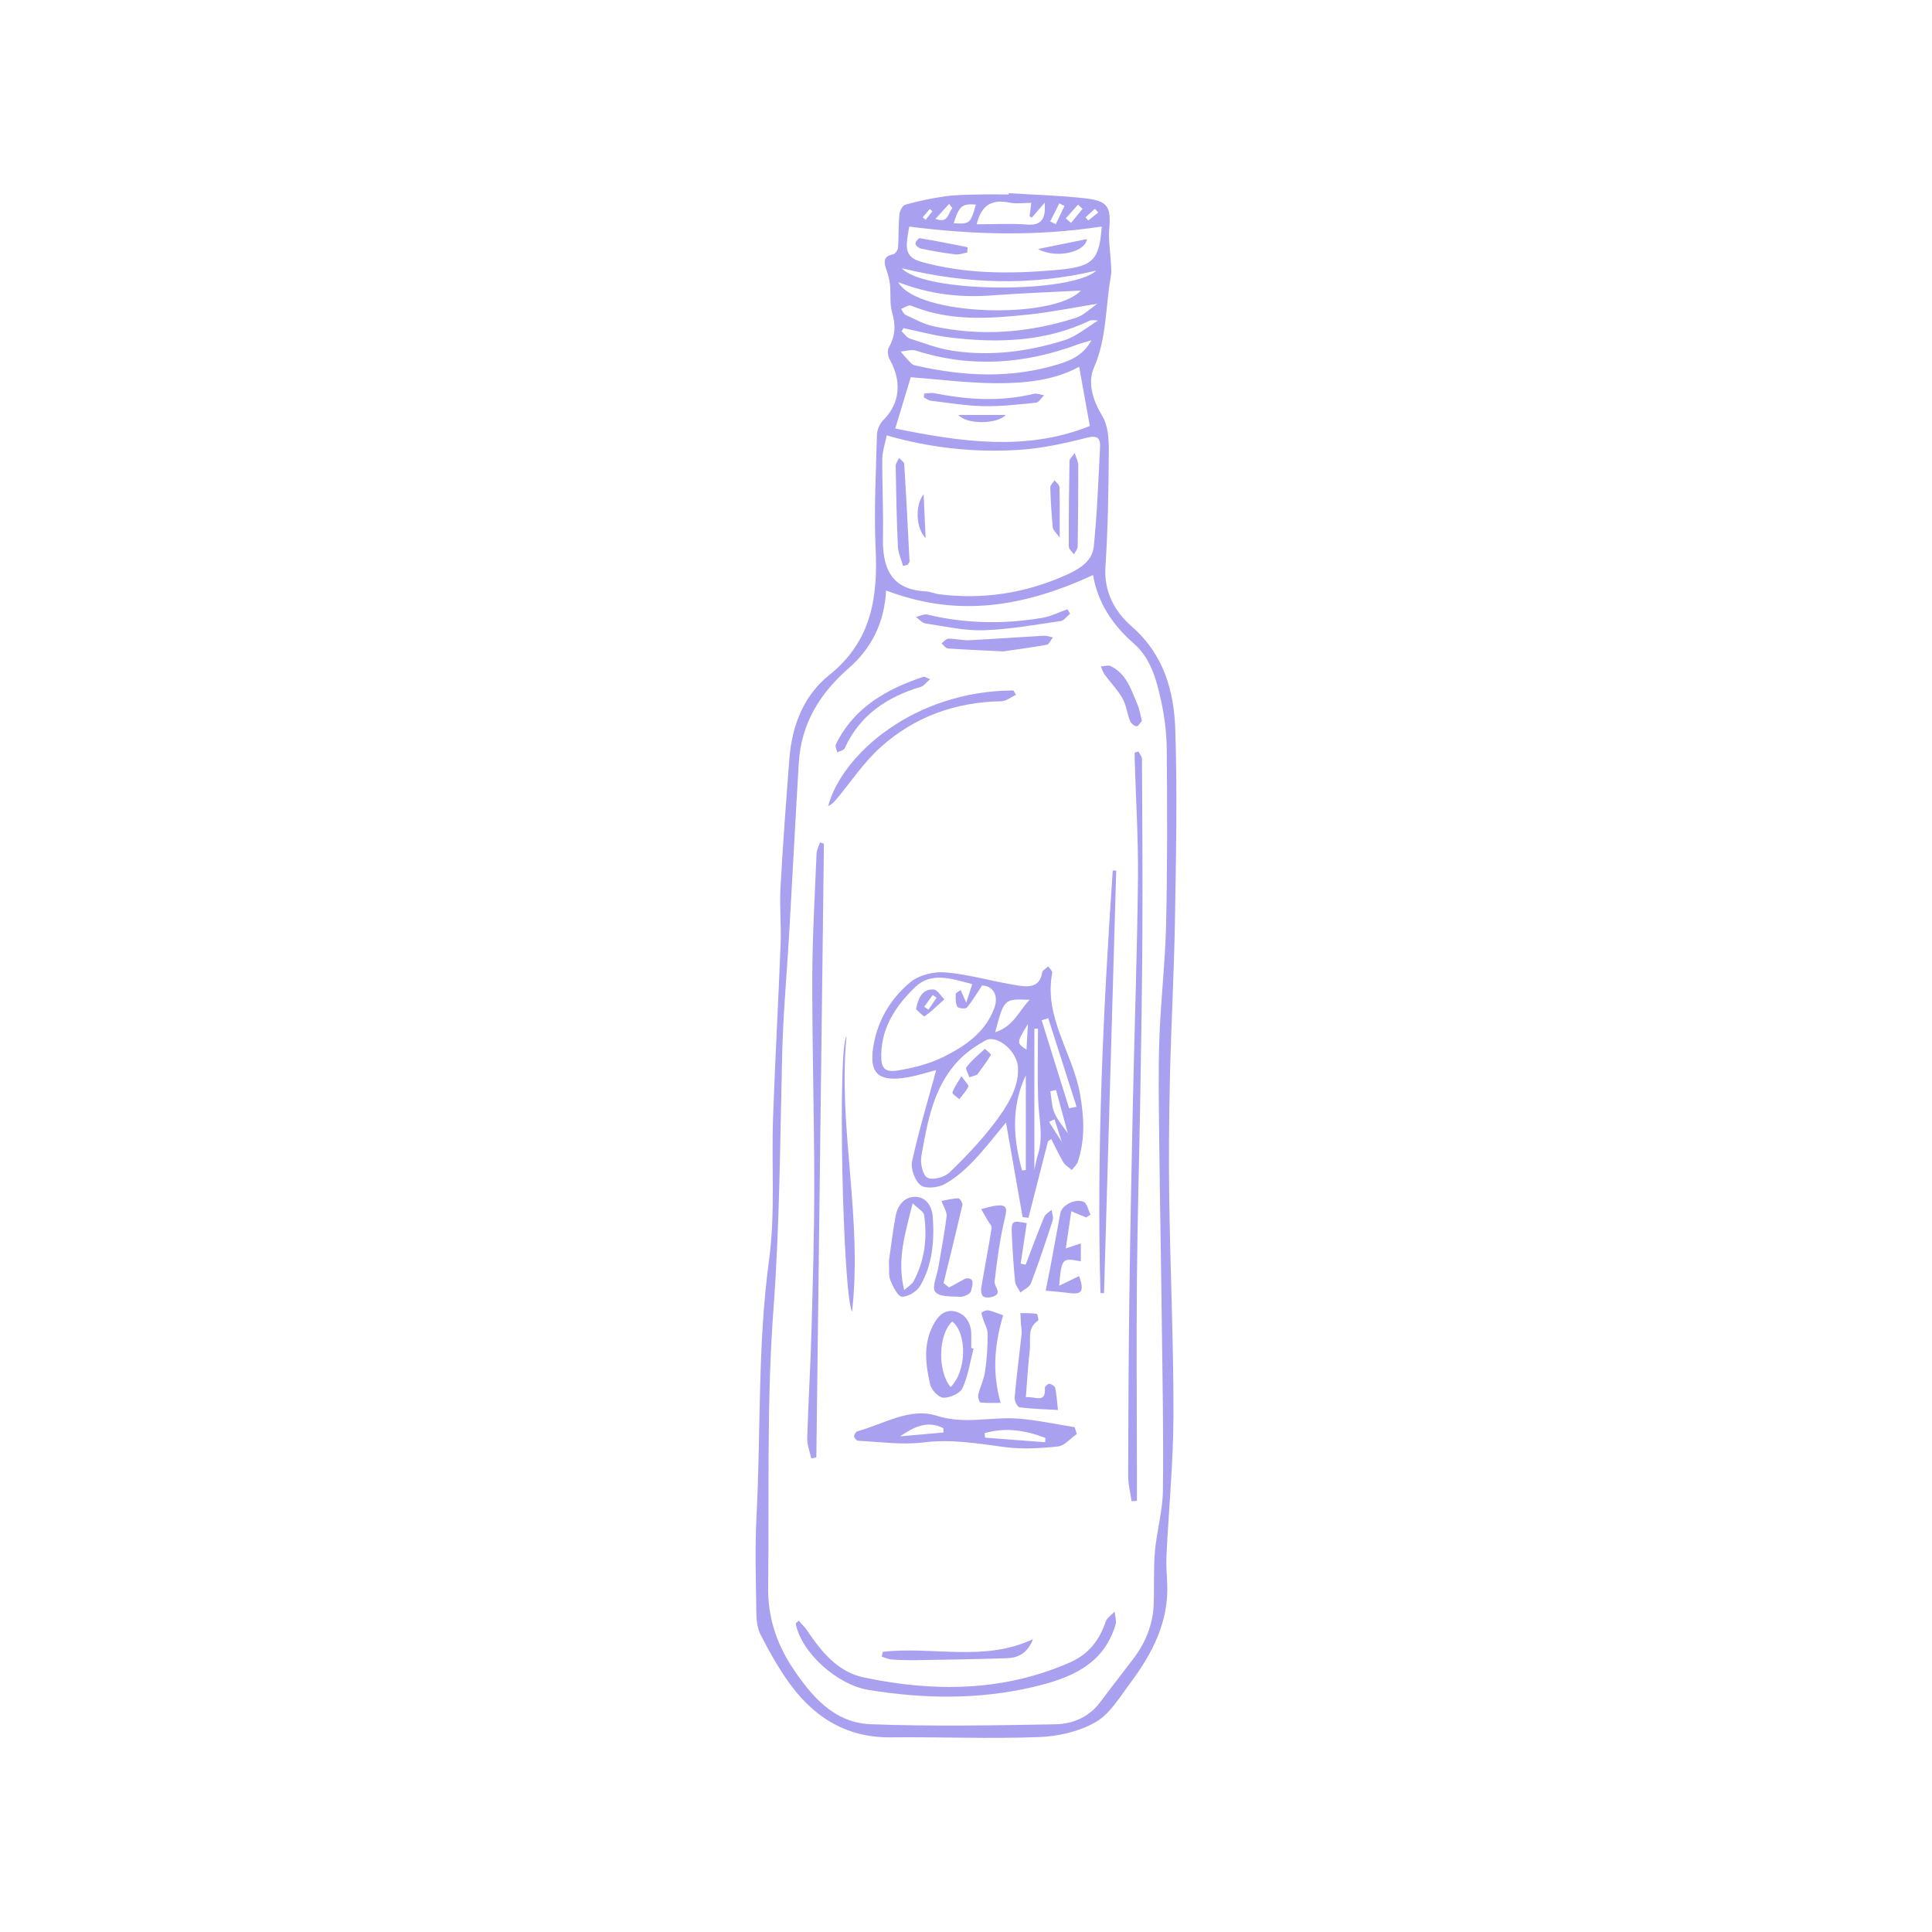 <svg xmlns="http://www.w3.org/2000/svg" xmlns:xlink="http://www.w3.org/1999/xlink" width="400" zoomAndPan="magnify" viewBox="0 0 300 300" height="400" preserveAspectRatio="xMidYMid meet" version="1.0"><defs><clipPath id="c4954a0f96"><path d="M 117.148 30 L 183 30 L 183 270 L 117.148 270 Z M 117.148 30 " clip-rule="nonzero"/></clipPath></defs><g clip-path="url(#c4954a0f96)"><path fill="#a9a0f0" d="M 144.789 32.797 C 144.648 32.68 144.512 32.566 144.375 32.453 C 144.004 32.887 143.637 33.32 143.27 33.75 C 143.422 33.879 143.578 34.008 143.73 34.133 C 144.082 33.688 144.434 33.242 144.789 32.797 Z M 170.531 33.008 C 170.363 32.812 170.191 32.613 170.02 32.414 C 169.531 32.859 169.043 33.305 168.555 33.75 C 168.695 33.914 168.836 34.074 168.98 34.234 C 169.496 33.828 170.016 33.418 170.531 33.008 Z M 165.496 33.914 C 165.766 34.148 166.039 34.383 166.309 34.613 C 166.906 33.887 167.504 33.16 168.102 32.43 C 167.863 32.211 167.629 31.992 167.395 31.773 C 166.762 32.488 166.125 33.199 165.496 33.914 Z M 165.293 31.977 C 165.023 31.848 164.758 31.711 164.488 31.582 C 164.02 32.516 163.547 33.453 163.078 34.387 C 163.363 34.531 163.652 34.672 163.941 34.816 C 164.391 33.871 164.84 32.922 165.293 31.977 Z M 147.883 32.336 C 147.719 32.109 147.555 31.879 147.391 31.648 C 146.68 32.426 145.969 33.203 145.258 33.98 C 147.297 34.785 147.168 33.059 147.883 32.336 Z M 151.535 31.766 C 149.387 31.598 148.938 31.973 148.086 34.656 C 150.555 34.836 150.727 34.688 151.535 31.766 Z M 151.656 34.828 C 154.344 34.828 156.941 34.672 159.512 34.871 C 162.02 35.07 162.367 33.582 162.219 31.477 C 161.551 32.25 160.879 33.023 160.207 33.801 C 160.098 33.727 159.984 33.656 159.875 33.582 C 159.957 32.922 160.039 32.262 160.137 31.5 C 158.914 31.5 157.805 31.676 156.773 31.465 C 154.164 30.93 152.418 31.684 151.656 34.828 Z M 140.035 41.652 C 143.5 45.547 166.395 45.609 170.242 42.016 C 160.094 44.438 150.062 44.094 140.035 41.652 Z M 167.832 45.121 C 163.285 45.359 158.57 45.531 153.871 45.879 C 149.035 46.23 144.336 45.688 139.484 43.82 C 142.43 49.117 163.66 49.652 167.832 45.121 Z M 169.465 52.844 C 168.617 53.098 168.008 53.246 167.422 53.461 C 159.133 56.539 150.762 57.164 142.234 54.445 C 141.523 54.219 140.641 54.523 139.836 54.582 C 140.402 55.223 140.941 55.898 141.559 56.484 C 141.797 56.711 142.219 56.766 142.57 56.844 C 149.867 58.465 157.152 58.781 164.383 56.547 C 166.367 55.934 168.273 55.098 169.465 52.844 Z M 170.414 47.16 C 166.676 47.762 163.207 48.477 159.703 48.844 C 153.676 49.477 147.621 49.91 141.781 47.582 C 141.582 47.5 141.336 47.379 141.16 47.434 C 140.73 47.566 140.332 47.789 139.918 47.977 C 140.148 48.289 140.309 48.75 140.617 48.895 C 142.02 49.539 143.41 50.328 144.898 50.652 C 152.379 52.285 159.781 51.672 167.031 49.363 C 168.293 48.961 169.34 47.879 170.414 47.16 Z M 141.18 35.184 C 141.062 36 140.844 36.918 140.812 37.844 C 140.754 39.383 141.383 40.188 143.07 40.66 C 149.859 42.551 156.715 42.543 163.648 41.961 C 169.625 41.457 170.664 40.613 171.066 35.312 C 171.074 35.191 170.965 35.066 171.016 35.18 C 161.09 36.703 151.273 36.48 141.18 35.184 Z M 169.227 66.148 C 168.617 62.777 168.102 59.887 167.57 56.949 C 163.789 59.047 159.242 59.523 154.715 59.504 C 150.207 59.484 145.703 58.895 141.422 58.574 C 140.68 61.027 139.906 63.594 139.016 66.539 C 149.152 68.621 159.418 70.113 169.227 66.148 Z M 137.691 67.609 C 137.438 68.883 137.016 70.051 137.004 71.227 C 136.969 75.27 137.188 79.316 137.105 83.359 C 137.004 88.078 138.25 91.559 143.75 91.828 C 144.457 91.859 145.141 92.195 145.852 92.281 C 152.605 93.125 159.121 92.125 165.316 89.387 C 167.316 88.504 169.594 87.32 169.844 84.852 C 170.363 79.754 170.551 74.621 170.812 69.5 C 170.887 68.07 170.477 67.527 168.715 67.98 C 165.25 68.871 161.688 69.648 158.133 69.863 C 151.332 70.277 144.582 69.586 137.691 67.609 Z M 137.59 91.691 C 137.34 96.637 135.355 100.641 131.809 103.738 C 127.293 107.68 124.398 112.379 124.039 118.438 C 123.512 127.219 123.059 136.004 122.555 144.785 C 122.195 151.062 121.613 157.336 121.457 163.617 C 121.125 176.898 121.086 190.156 120.094 203.441 C 119.027 217.738 119.457 232.148 119.277 246.512 C 119.223 251.039 120.543 255.168 123.055 258.957 C 126.02 263.426 129.531 267.516 135.191 267.734 C 144.75 268.098 154.332 267.918 163.898 267.746 C 166.566 267.699 169.094 266.648 170.832 264.32 C 172.547 262.02 174.324 259.762 176.055 257.473 C 177.93 254.984 179.031 252.191 179.148 249.07 C 179.25 246.352 179.102 243.617 179.336 240.914 C 179.613 237.766 180.527 234.641 180.574 231.5 C 180.691 223.059 180.516 214.609 180.414 206.168 C 180.301 196.371 180.109 186.574 180 176.777 C 179.945 171.602 179.844 166.414 180.027 161.242 C 180.238 155.336 180.938 149.441 181.074 143.531 C 181.277 134.504 181.246 125.469 181.176 116.438 C 181.156 113.938 180.852 111.398 180.32 108.953 C 179.605 105.648 178.746 102.277 176.051 99.918 C 172.773 97.047 170.477 93.648 169.727 89.293 C 157.758 94.812 147.805 95.562 137.59 91.691 Z M 170.586 49.77 C 170.113 49.773 169.57 49.621 169.184 49.805 C 162.258 53.098 154.953 53.293 147.547 52.41 C 145.109 52.121 142.711 51.453 140.293 50.957 C 140.195 51.117 140.098 51.281 140 51.441 C 140.422 51.828 140.781 52.406 141.277 52.57 C 143.469 53.281 145.664 54.129 147.93 54.469 C 153.816 55.352 159.637 54.609 165.266 52.832 C 167.176 52.227 168.82 50.797 170.578 49.73 C 170.543 49.645 170.512 49.559 170.477 49.473 C 170.512 49.57 170.551 49.672 170.586 49.77 Z M 156.645 30 C 160.613 30.25 164.598 30.348 168.543 30.801 C 172.062 31.203 172.523 32.129 172.242 35.578 C 172.105 37.273 172.406 39.004 172.492 40.719 C 172.527 41.434 172.625 42.172 172.496 42.863 C 171.645 47.59 171.891 52.457 169.879 57.055 C 168.824 59.465 169.699 62.164 171.184 64.641 C 172.062 66.105 172.188 68.188 172.176 69.992 C 172.137 75.988 172.043 81.996 171.656 87.977 C 171.398 91.93 173.082 94.957 175.766 97.305 C 180.648 101.57 182.289 107.211 182.492 113.168 C 182.828 122.98 182.613 132.816 182.453 142.641 C 182.316 150.863 181.859 159.082 181.668 167.309 C 181.523 173.668 181.469 180.031 181.562 186.391 C 181.727 197.496 182.238 208.602 182.215 219.707 C 182.199 226.984 181.488 234.266 181.129 241.547 C 181.062 242.906 181.156 244.277 181.234 245.641 C 181.578 251.707 178.969 256.715 175.496 261.359 C 173.871 263.535 172.34 266.145 170.113 267.418 C 167.551 268.883 164.289 269.625 161.297 269.734 C 153.652 270.023 145.988 269.695 138.328 269.773 C 131.129 269.848 125.984 266.379 122.098 260.691 C 120.594 258.496 119.277 256.156 118.078 253.781 C 117.582 252.797 117.457 251.547 117.445 250.418 C 117.383 245.438 117.207 240.445 117.469 235.473 C 118.164 222.215 117.617 208.918 119.418 195.672 C 120.402 188.414 119.781 180.945 120.039 173.578 C 120.355 164.559 120.867 155.543 121.215 146.523 C 121.324 143.641 121.035 140.742 121.191 137.867 C 121.566 131.156 122.055 124.449 122.582 117.746 C 122.984 112.66 124.789 107.996 128.781 104.805 C 135.266 99.633 136.332 92.867 135.969 85.234 C 135.691 79.344 136.02 73.418 136.172 67.512 C 136.195 66.742 136.594 65.797 137.137 65.254 C 139.871 62.527 139.988 59.09 138.145 55.805 C 137.859 55.301 137.758 54.402 138.02 53.941 C 139.035 52.176 139.102 50.477 138.527 48.523 C 138.129 47.176 138.348 45.656 138.199 44.223 C 138.121 43.445 137.906 42.676 137.656 41.93 C 137.273 40.785 137.035 39.805 138.691 39.484 C 139.012 39.422 139.422 38.828 139.449 38.457 C 139.57 36.746 139.496 35.023 139.656 33.316 C 139.707 32.762 140.148 31.902 140.582 31.781 C 142.578 31.227 144.621 30.789 146.672 30.496 C 148.312 30.258 149.988 30.25 151.652 30.207 C 153.312 30.164 154.977 30.195 156.641 30.195 C 156.641 30.133 156.641 30.066 156.645 30 " fill-opacity="1" fill-rule="nonzero"/></g><path fill="#a9a0f0" d="M 159.613 159 C 157.832 161.953 157.832 161.953 159.395 162.996 C 159.461 161.809 159.523 160.621 159.613 159 Z M 154.535 160.289 C 157.438 159.34 158.219 156.949 159.879 155.25 C 155.91 155.082 155.91 155.082 154.535 160.289 Z M 161.176 159.73 C 160.988 159.727 160.805 159.727 160.617 159.727 C 160.617 166.891 160.617 174.059 160.617 181.656 C 160.84 180.652 160.926 180.02 161.125 179.43 C 162.094 176.539 161.301 173.656 161.203 170.758 C 161.086 167.086 161.176 163.406 161.176 159.73 Z M 166.008 172.086 C 166.398 172.012 166.785 171.941 167.176 171.867 C 165.707 167.277 164.238 162.691 162.773 158.105 C 162.434 158.211 162.094 158.32 161.75 158.426 C 163.168 162.98 164.59 167.531 166.008 172.086 Z M 158.703 181.742 C 158.898 181.723 159.098 181.703 159.289 181.684 C 159.289 176.824 159.289 171.965 159.289 166.977 C 156.953 171.938 157.352 176.828 158.703 181.742 Z M 150.969 152.812 C 147.738 151.984 144.648 150.836 142.09 153.297 C 139.199 156.078 136.953 159.359 136.84 163.652 C 136.781 165.809 137.277 166.574 139.465 166.215 C 141.844 165.824 144.289 165.207 146.441 164.145 C 149.793 162.484 152.93 160.402 154.371 156.602 C 155.145 154.559 154.172 153.074 152.496 153.027 C 151.602 154.363 150.957 155.496 150.125 156.465 C 149.926 156.699 148.781 156.574 148.645 156.312 C 148.355 155.758 148.371 155.004 148.414 154.34 C 148.43 154.125 148.906 153.938 149.172 153.738 C 149.398 154.246 149.621 154.754 150.039 155.707 C 150.41 154.555 150.668 153.746 150.969 152.812 Z M 158.074 166.117 C 158.203 163.316 154.801 160.551 153 161.566 C 151.512 162.406 150.035 163.422 148.859 164.652 C 144.918 168.781 144.02 174.199 143.07 179.52 C 142.875 180.605 143.27 182.477 144 182.871 C 144.793 183.301 146.648 182.816 147.418 182.078 C 149.961 179.637 152.41 177.051 154.527 174.242 C 156.422 171.73 158.129 168.965 158.074 166.117 Z M 165.938 176.164 C 165.957 176.129 165.98 176.094 166 176.059 C 165.953 176.086 165.902 176.113 165.852 176.141 C 165.227 173.844 164.602 171.547 163.977 169.25 C 163.684 169.316 163.391 169.383 163.098 169.449 C 163.293 170.582 163.293 171.801 163.738 172.82 C 164.27 174.027 165.191 175.062 165.938 176.164 Z M 164.965 177.461 C 165 177.441 165.035 177.422 165.07 177.402 C 165.02 177.41 164.969 177.418 164.914 177.426 C 164.523 176.223 164.137 175.016 163.746 173.812 C 163.461 173.945 163.18 174.074 162.895 174.207 C 163.586 175.293 164.277 176.383 164.965 177.461 Z M 162.727 177.234 C 161.715 181.188 160.707 185.145 159.699 189.098 C 159.395 189.059 159.094 189.023 158.789 188.988 C 157.93 184.094 157.074 179.199 156.211 174.305 C 154.559 176.273 152.969 178.379 151.156 180.266 C 149.828 181.645 148.332 182.984 146.66 183.879 C 145.629 184.43 143.723 184.637 142.953 184.039 C 142.055 183.336 141.379 181.465 141.629 180.324 C 142.691 175.488 144.133 170.73 145.371 166.168 C 143.922 166.52 142.027 167.184 140.082 167.41 C 136.234 167.855 135.035 166.469 135.578 162.719 C 136.18 158.578 138.234 155.145 141.305 152.555 C 142.664 151.406 145.039 150.828 146.863 150.996 C 150.617 151.328 154.297 152.445 158.039 153.023 C 159.59 153.262 161.461 153.418 161.828 151.004 C 161.883 150.652 162.441 150.379 162.766 150.066 C 162.984 150.398 163.445 150.773 163.391 151.051 C 162.047 157.977 166.613 163.555 167.715 169.93 C 168.336 173.523 168.516 176.941 167.371 180.383 C 167.211 180.863 166.754 181.246 166.434 181.672 C 165.988 181.285 165.414 180.973 165.125 180.492 C 164.426 179.324 163.863 178.078 163.242 176.863 C 163.07 176.988 162.895 177.109 162.727 177.234 " fill-opacity="1" fill-rule="nonzero"/><path fill="#a9a0f0" d="M 175.719 233.117 C 175.531 231.812 175.176 230.504 175.18 229.199 C 175.199 219.801 175.246 210.406 175.371 201.012 C 175.504 190.969 175.703 180.93 175.922 170.895 C 176.168 159.414 176.578 147.941 176.703 136.461 C 176.77 130.324 176.379 124.18 176.199 118.039 C 176.188 117.648 176.195 117.254 176.195 116.863 C 176.395 116.805 176.59 116.746 176.789 116.688 C 176.977 117.082 177.32 117.477 177.324 117.875 C 177.375 126.828 177.438 135.777 177.391 144.73 C 177.348 153.328 177.199 161.93 177.059 170.527 C 176.902 179.918 176.621 189.312 176.539 198.703 C 176.449 208.465 176.531 218.227 176.539 227.984 C 176.539 229.672 176.539 231.359 176.539 233.047 C 176.266 233.07 175.992 233.094 175.719 233.117 " fill-opacity="1" fill-rule="nonzero"/><path fill="#a9a0f0" d="M 127.938 131.02 C 127.547 162.777 127.152 194.539 126.762 226.297 C 126.5 226.348 126.234 226.402 125.973 226.453 C 125.75 225.422 125.316 224.383 125.344 223.359 C 125.508 217.793 125.852 212.234 126.008 206.668 C 126.219 199.09 126.441 191.508 126.438 183.926 C 126.43 173.227 126.113 162.531 126.129 151.832 C 126.145 145.41 126.531 138.988 126.793 132.566 C 126.82 131.973 127.148 131.395 127.332 130.809 C 127.535 130.879 127.738 130.949 127.938 131.02 " fill-opacity="1" fill-rule="nonzero"/><path fill="#a9a0f0" d="M 146.512 222.434 C 146.5 222.211 146.488 221.988 146.473 221.766 C 144.016 220.504 141.871 221.578 139.77 223.035 C 142.016 222.832 144.266 222.633 146.512 222.434 Z M 152.895 222.535 C 152.918 222.77 152.938 223.008 152.961 223.242 C 156.07 223.477 159.18 223.715 162.289 223.949 C 162.305 223.727 162.324 223.504 162.34 223.281 C 159.277 222.105 156.152 221.59 152.895 222.535 Z M 167.215 222.664 C 166.238 223.34 165.312 224.492 164.277 224.605 C 161.535 224.898 158.703 225.062 155.988 224.699 C 151.789 224.137 147.691 223.438 143.375 223.98 C 140.078 224.395 136.66 223.879 133.301 223.73 C 133.051 223.719 132.652 223.32 132.629 223.07 C 132.602 222.805 132.891 222.312 133.129 222.25 C 137.195 221.152 141.281 218.5 145.426 219.832 C 149.828 221.242 153.984 219.941 158.219 220.289 C 161.121 220.531 163.988 221.152 166.867 221.609 C 166.984 221.957 167.098 222.312 167.215 222.664 " fill-opacity="1" fill-rule="nonzero"/><path fill="#a9a0f0" d="M 124.023 251.664 C 124.461 252.164 124.961 252.629 125.328 253.176 C 127.539 256.484 130.102 259.625 134.109 260.469 C 144.973 262.75 155.754 262.711 166.164 258.133 C 169.008 256.883 170.711 254.715 171.684 251.816 C 171.891 251.211 172.598 250.773 173.074 250.254 C 173.137 250.926 173.402 251.66 173.223 252.262 C 171.328 258.672 165.926 260.68 160.293 261.984 C 151.891 263.938 143.387 263.797 134.879 262.414 C 130.016 261.625 124.434 256.66 123.551 252.09 C 123.711 251.945 123.867 251.805 124.023 251.664 " fill-opacity="1" fill-rule="nonzero"/><path fill="#a9a0f0" d="M 170.875 200.793 C 170.273 178.879 171.285 157.016 172.789 135.168 C 172.969 135.172 173.145 135.176 173.324 135.184 C 172.691 157.055 172.062 178.926 171.434 200.793 C 171.25 200.793 171.062 200.793 170.875 200.793 " fill-opacity="1" fill-rule="nonzero"/><path fill="#a9a0f0" d="M 147.867 205.199 C 145.695 207.188 145.547 212.875 147.605 215.387 C 150.074 212.98 150.227 207.102 147.867 205.199 Z M 151.172 209.422 C 150.637 211.48 150.332 213.641 149.457 215.543 C 149.078 216.367 147.516 217.055 146.5 217.039 C 145.777 217.031 144.629 215.844 144.438 215.008 C 143.762 212.004 143.324 208.957 144.801 205.953 C 145.555 204.422 146.609 203.289 148.219 203.625 C 149.855 203.969 150.809 205.352 150.816 207.164 C 150.82 207.883 150.816 208.602 150.816 209.32 C 150.938 209.355 151.055 209.387 151.172 209.422 " fill-opacity="1" fill-rule="nonzero"/><path fill="#a9a0f0" d="M 157.766 107.887 C 157.008 108.234 156.254 108.879 155.492 108.891 C 148.348 109.012 141.973 111.301 136.711 116.051 C 134.082 118.426 132.078 121.484 129.781 124.227 C 129.457 124.609 129.078 124.945 128.594 125.168 C 130.746 117.133 141.969 107.262 157.363 107.215 C 157.496 107.441 157.629 107.664 157.766 107.887 " fill-opacity="1" fill-rule="nonzero"/><path fill="#a9a0f0" d="M 140.398 200.336 C 141.113 199.676 141.629 199.395 141.859 198.965 C 143.582 195.742 144.008 192.266 143.504 188.699 C 143.422 188.117 142.52 187.648 141.715 186.848 C 140.59 191.488 139.23 195.457 140.398 200.336 Z M 138.031 195.84 C 138.336 193.727 138.613 191.223 139.086 188.754 C 139.391 187.156 140.453 185.816 142.121 185.844 C 143.863 185.871 144.73 187.367 144.844 188.984 C 145.105 192.684 144.793 196.363 142.902 199.637 C 142.395 200.516 141.012 201.383 140.062 201.348 C 139.414 201.324 138.664 199.793 138.258 198.812 C 137.949 198.055 138.105 197.105 138.031 195.84 " fill-opacity="1" fill-rule="nonzero"/><path fill="#a9a0f0" d="M 132.309 203.68 C 130.852 201.031 130.039 162.414 131.445 160.945 C 130.094 175.051 133.957 189.016 132.309 203.68 " fill-opacity="1" fill-rule="nonzero"/><path fill="#a9a0f0" d="M 168.656 189.035 C 168.016 188.773 167.371 188.508 166.348 188.086 C 166.062 190.031 165.801 191.812 165.496 193.855 C 166.414 193.551 166.984 193.363 167.836 193.078 C 167.836 194.137 167.836 194.977 167.836 195.855 C 164.887 195.305 164.844 195.348 164.469 199.648 C 165.672 199.062 166.625 198.598 167.566 198.141 C 168.391 200.547 168.031 201.066 165.836 200.762 C 164.688 200.602 163.531 200.523 162.375 200.41 C 162.609 199.234 162.852 198.062 163.074 196.887 C 163.602 194.047 164.113 191.207 164.648 188.371 C 164.867 187.191 166.848 186.074 168.25 186.609 C 168.789 186.812 168.984 187.914 169.336 188.609 C 169.109 188.75 168.883 188.895 168.656 189.035 " fill-opacity="1" fill-rule="nonzero"/><path fill="#a9a0f0" d="M 159.293 216.953 C 160.73 216.789 162.438 218.031 162.246 215.496 C 162.23 215.293 162.742 214.84 162.949 214.871 C 163.289 214.926 163.797 215.238 163.855 215.52 C 164.07 216.555 164.129 217.621 164.277 218.945 C 162.102 218.816 160.188 218.777 158.305 218.516 C 157.973 218.473 157.504 217.492 157.551 216.984 C 157.848 213.68 158.281 210.391 158.641 207.094 C 158.691 206.605 158.566 206.102 158.535 205.602 C 158.5 205.031 158.477 204.465 158.445 203.895 C 159.285 203.914 160.133 203.879 160.957 204.004 C 161.098 204.023 161.316 204.984 161.199 205.059 C 159.445 206.215 160.086 208.039 159.906 209.602 C 159.637 211.945 159.508 214.312 159.293 216.953 " fill-opacity="1" fill-rule="nonzero"/><path fill="#a9a0f0" d="M 137.086 256.496 C 144.828 255.594 152.84 258.121 160.395 254.52 C 159.641 256.57 158.211 257.422 156.395 257.484 C 151.711 257.641 147.02 257.711 142.332 257.789 C 141.035 257.812 139.73 257.773 138.438 257.684 C 137.922 257.648 137.418 257.391 136.91 257.234 C 136.969 256.988 137.027 256.742 137.086 256.496 " fill-opacity="1" fill-rule="nonzero"/><path fill="#a9a0f0" d="M 159.262 196.375 C 160.211 193.906 161.125 191.422 162.137 188.98 C 162.324 188.52 162.895 188.219 163.293 187.852 C 163.355 188.41 163.617 189.035 163.457 189.52 C 162.398 192.793 161.305 196.059 160.082 199.273 C 159.855 199.867 159.012 200.23 158.457 200.703 C 158.168 200.145 157.688 199.605 157.629 199.023 C 157.391 196.738 157.25 194.441 157.137 192.145 C 157.008 189.496 157.055 189.477 159.434 189.93 C 159.117 192.035 158.805 194.129 158.492 196.223 C 158.746 196.273 159.008 196.324 159.262 196.375 " fill-opacity="1" fill-rule="nonzero"/><path fill="#a9a0f0" d="M 146.199 186.477 C 147.102 186.316 147.957 186.09 148.816 186.07 C 149.031 186.066 149.508 186.801 149.441 187.102 C 148.508 191.16 147.5 195.199 146.512 199.25 C 146.797 199.473 147.086 199.695 147.371 199.918 C 148.219 199.457 149.066 198.992 149.914 198.531 C 151.477 198.285 150.992 199.629 150.762 200.523 C 150.652 200.934 149.668 201.383 149.102 201.359 C 147.746 201.293 145.848 201.395 145.223 200.602 C 144.66 199.887 145.5 198.066 145.719 196.738 C 146.16 194.117 146.664 191.504 146.988 188.871 C 147.066 188.215 146.551 187.488 146.199 186.477 " fill-opacity="1" fill-rule="nonzero"/><path fill="#a9a0f0" d="M 166.164 95.293 C 165.672 95.688 165.223 96.359 164.688 96.438 C 160.715 97.012 156.734 97.738 152.738 97.863 C 149.746 97.957 146.723 97.262 143.727 96.812 C 143.188 96.734 142.723 96.156 142.219 95.809 C 142.828 95.672 143.488 95.309 144.031 95.441 C 149.953 96.855 155.91 96.949 161.883 95.93 C 163.207 95.703 164.461 95.059 165.746 94.609 C 165.883 94.836 166.023 95.066 166.164 95.293 " fill-opacity="1" fill-rule="nonzero"/><path fill="#a9a0f0" d="M 155.375 217.832 C 154.32 217.832 153.277 217.891 152.25 217.777 C 152.082 217.758 151.809 216.961 151.895 216.598 C 152.188 215.367 152.789 214.191 152.965 212.953 C 153.246 211.031 153.363 209.07 153.363 207.125 C 153.363 206.324 152.867 205.527 152.617 204.719 C 152.52 204.406 152.332 203.883 152.449 203.793 C 152.73 203.574 153.207 203.398 153.535 203.48 C 154.414 203.699 155.258 204.062 155.766 204.246 C 154.461 208.699 154.008 212.941 155.375 217.832 " fill-opacity="1" fill-rule="nonzero"/><path fill="#a9a0f0" d="M 152.348 187.75 C 153.391 187.504 154.062 187.266 154.75 187.199 C 156.254 187.055 156.438 187.52 156.055 189.078 C 155.262 192.324 154.828 195.668 154.441 198.996 C 154.348 199.824 155.832 200.898 154 201.395 C 153.578 201.512 152.945 201.531 152.66 201.293 C 152.387 201.062 152.293 200.422 152.363 200 C 152.879 196.902 153.484 193.82 153.977 190.719 C 154.035 190.348 153.582 189.887 153.352 189.473 C 153.07 188.969 152.77 188.473 152.348 187.75 " fill-opacity="1" fill-rule="nonzero"/><path fill="#a9a0f0" d="M 155.781 101.148 C 152.316 100.977 149.742 100.879 147.176 100.688 C 146.832 100.66 146.527 100.176 146.203 99.902 C 146.559 99.645 146.914 99.176 147.273 99.172 C 148.344 99.16 149.422 99.461 150.484 99.41 C 154.34 99.227 158.184 98.934 162.035 98.719 C 162.516 98.688 163.008 98.883 163.492 98.977 C 163.176 99.371 162.914 100.051 162.539 100.117 C 160.012 100.574 157.457 100.902 155.781 101.148 " fill-opacity="1" fill-rule="nonzero"/><path fill="#a9a0f0" d="M 144.418 105.461 C 143.832 105.969 143.488 106.496 143.027 106.633 C 137.754 108.211 133.512 111.008 131.156 116.211 C 131.012 116.523 130.395 116.629 130 116.828 C 129.918 116.406 129.645 115.891 129.793 115.582 C 132.602 109.852 137.652 107 143.41 105.086 C 143.562 105.035 143.793 105.219 144.418 105.461 " fill-opacity="1" fill-rule="nonzero"/><path fill="#a9a0f0" d="M 177.316 111.941 C 177.09 112.18 176.766 112.785 176.473 112.77 C 176.109 112.75 175.605 112.285 175.453 111.898 C 175.008 110.77 174.887 109.48 174.301 108.449 C 173.555 107.129 172.457 106.016 171.551 104.777 C 171.277 104.402 171.137 103.926 170.938 103.492 C 171.449 103.465 172.051 103.238 172.453 103.43 C 174.961 104.625 175.656 107.145 176.641 109.426 C 176.949 110.141 177.059 110.945 177.316 111.941 " fill-opacity="1" fill-rule="nonzero"/><path fill="#a9a0f0" d="M 140.227 87.883 C 139.945 86.871 139.469 85.871 139.422 84.848 C 139.227 80.676 139.152 76.496 139.082 72.32 C 139.078 71.922 139.434 71.516 139.621 71.109 C 139.895 71.426 140.387 71.727 140.406 72.059 C 140.723 77.082 140.98 82.113 141.23 87.141 C 141.238 87.316 141.051 87.504 140.957 87.684 C 140.715 87.75 140.473 87.82 140.227 87.883 " fill-opacity="1" fill-rule="nonzero"/><path fill="#a9a0f0" d="M 166.887 70.352 C 167.148 71.207 167.43 71.699 167.43 72.188 C 167.438 76.422 167.414 80.66 167.34 84.895 C 167.332 85.293 166.957 85.684 166.75 86.078 C 166.477 85.676 165.965 85.277 165.961 84.875 C 165.941 80.422 165.996 75.969 166.07 71.516 C 166.074 71.25 166.426 70.988 166.887 70.352 " fill-opacity="1" fill-rule="nonzero"/><path fill="#a9a0f0" d="M 164.543 83.48 C 164 82.703 163.52 82.324 163.477 81.898 C 163.273 79.832 163.148 77.754 163.09 75.676 C 163.078 75.312 163.52 74.938 163.75 74.566 C 164.012 74.922 164.5 75.266 164.508 75.629 C 164.578 77.984 164.543 80.344 164.543 83.48 " fill-opacity="1" fill-rule="nonzero"/><path fill="#a9a0f0" d="M 143.727 83.562 C 142.219 82.012 142.047 78.496 143.422 76.734 C 143.516 78.824 143.609 80.918 143.727 83.562 " fill-opacity="1" fill-rule="nonzero"/><path fill="#a9a0f0" d="M 143.488 61.121 C 144.02 61.094 144.578 60.957 145.086 61.059 C 150.227 62.074 155.359 62.406 160.516 61.152 C 161.004 61.035 161.586 61.289 162.121 61.371 C 161.703 61.773 161.32 62.484 160.867 62.531 C 158.152 62.809 155.414 63.121 152.695 63.066 C 149.977 63.008 147.266 62.551 144.555 62.227 C 144.18 62.18 143.828 61.898 143.469 61.727 C 143.477 61.523 143.48 61.32 143.488 61.121 " fill-opacity="1" fill-rule="nonzero"/><path fill="#a9a0f0" d="M 148.797 64.43 C 151.203 64.43 153.609 64.43 156.18 64.43 C 154.98 65.812 150.258 66.027 148.797 64.43 " fill-opacity="1" fill-rule="nonzero"/><path fill="#a9a0f0" d="M 150.199 39.207 C 149.582 39.316 148.945 39.574 148.352 39.504 C 146.57 39.285 144.797 38.969 143.035 38.613 C 142.684 38.543 142.211 38.164 142.152 37.859 C 142.105 37.605 142.633 36.953 142.824 36.984 C 145.309 37.398 147.777 37.902 150.254 38.387 C 150.238 38.66 150.219 38.934 150.199 39.207 " fill-opacity="1" fill-rule="nonzero"/><path fill="#a9a0f0" d="M 161.184 38.664 C 164.012 38.09 166.359 37.613 168.773 37.125 C 168.586 39.145 163.98 40.242 161.184 38.664 " fill-opacity="1" fill-rule="nonzero"/><path fill="#a9a0f0" d="M 150.527 167.285 C 150.355 166.746 149.867 165.957 150.066 165.707 C 150.895 164.66 151.922 163.766 152.926 162.875 C 152.957 162.852 153.93 163.711 153.875 163.805 C 153.227 164.867 152.469 165.867 151.738 166.879 C 151.336 167.016 150.93 167.148 150.527 167.285 " fill-opacity="1" fill-rule="nonzero"/><path fill="#a9a0f0" d="M 149.289 167.109 C 149.855 167.934 150.465 168.488 150.359 168.723 C 150.039 169.441 149.445 170.035 148.957 170.676 C 148.582 170.332 147.832 169.867 147.895 169.656 C 148.125 168.906 148.637 168.238 149.289 167.109 " fill-opacity="1" fill-rule="nonzero"/><path fill="#a9a0f0" d="M 143.508 156.332 C 143.73 156.48 143.957 156.629 144.18 156.777 C 144.598 156.156 145.016 155.535 145.434 154.918 C 145.234 154.781 145.031 154.645 144.828 154.508 C 144.391 155.113 143.949 155.723 143.508 156.332 Z M 142.242 156.715 C 142.598 154.742 143.344 153.574 144.953 153.648 C 145.539 153.676 146.082 154.633 146.641 155.168 C 145.637 156.074 144.668 157.035 143.57 157.809 C 143.43 157.906 142.594 157.012 142.242 156.715 " fill-opacity="1" fill-rule="nonzero"/></svg>